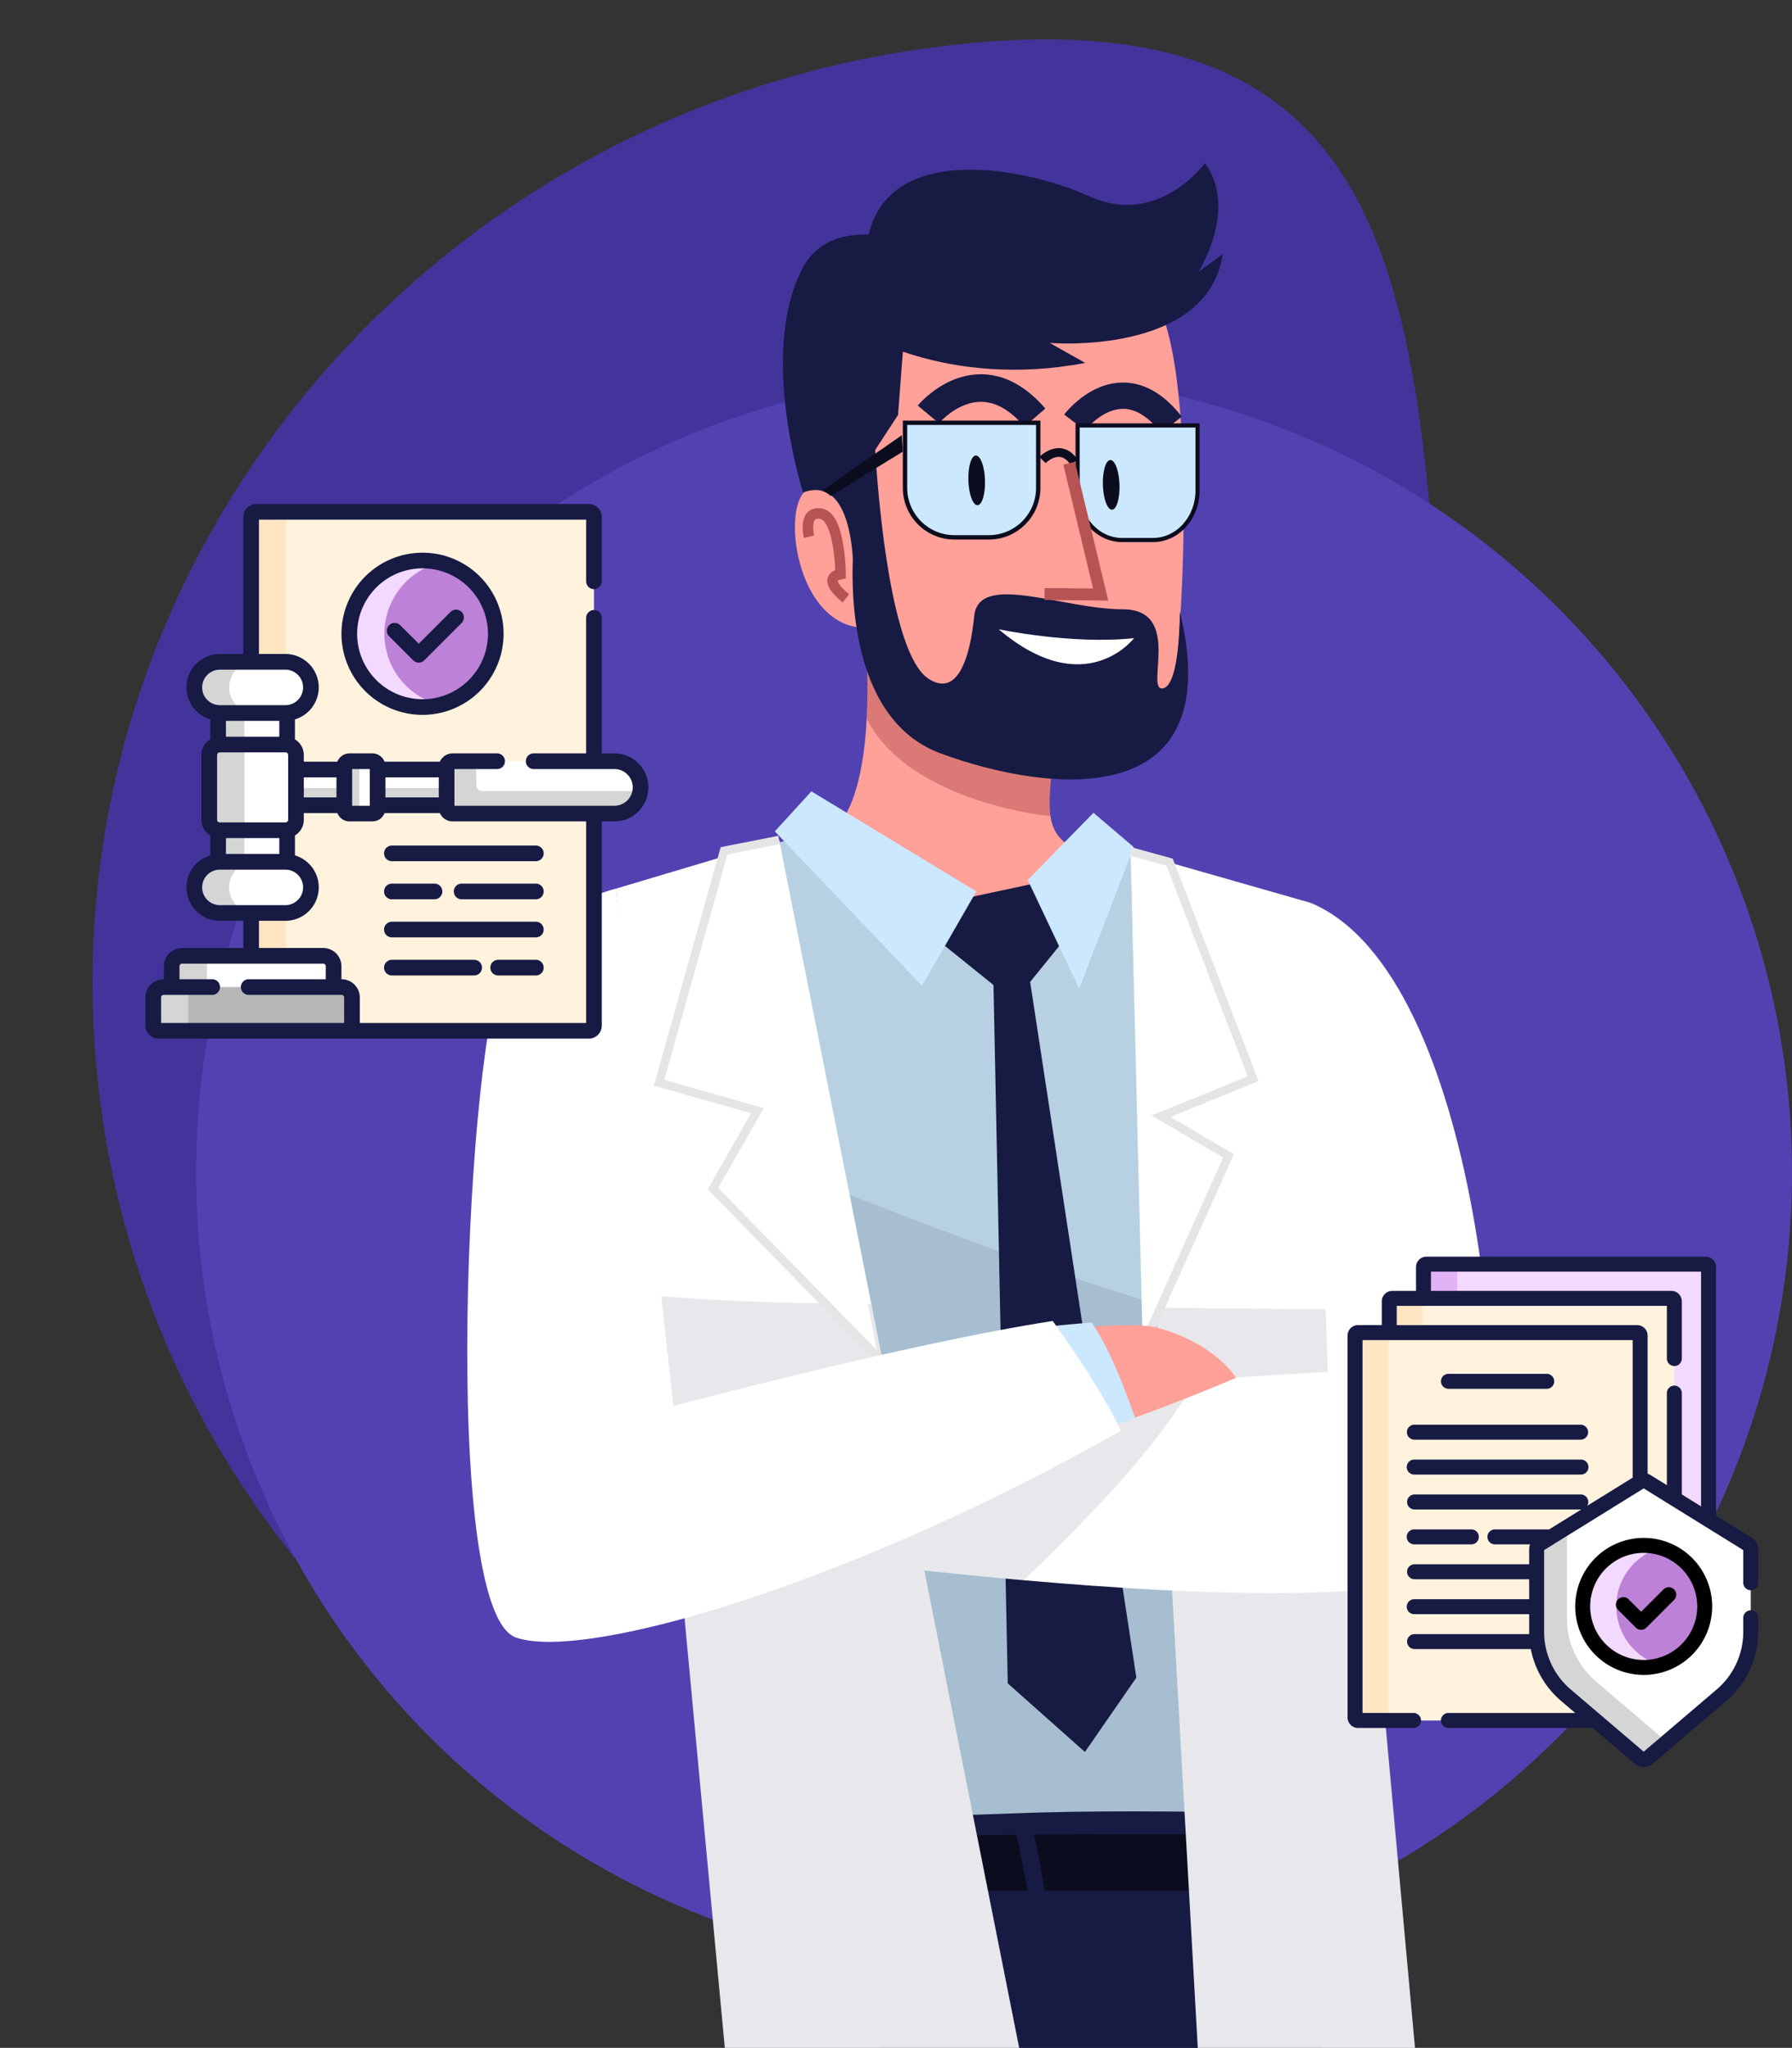 <svg xmlns="http://www.w3.org/2000/svg" width="424.449" height="484.861" viewBox="0 0 424.449 484.861">
  <rect x="0" y="0" width="424.449" height="484.861" fill="#333333" stroke="none"/>
  <g id="Grupo_53492" data-name="Grupo 53492" transform="translate(-804.551 -150.531)">
    <g id="Grupo_53473" data-name="Grupo 53473" transform="translate(0 21.152)">
      <path id="Trazado_98930" data-name="Trazado 98930" d="M222.234,109.8C344.97,109.8,444.467,80,444.467,206.162s-99.5,228.429-222.234,228.429S0,332.32,0,206.162,99.5,109.8,222.234,109.8Z" transform="matrix(0.105, 0.995, -0.995, 0.105, 1236.761, 118.222)" fill="#43349b"/>
      <circle id="Elipse_11" data-name="Elipse 11" cx="189" cy="189" r="189" transform="translate(851 218)" fill="#5242b1"/>
      <g id="Grupo_53285" data-name="Grupo 53285" transform="translate(787.532 107.5)">
        <g id="Grupo_53271" data-name="Grupo 53271" transform="translate(187.324 60.5)">
          <g id="Grupo_53265" data-name="Grupo 53265">
            <g id="Grupo_53262" data-name="Grupo 53262" transform="translate(0 110.017)">
              <path id="Trazado_98570" data-name="Trazado 98570" d="M193.182,236.573c4.492,5.812,9.762,11.069,16.263,14.619,10.628,5.8,21.885,7.27,33.769,5.734,16.761-2.165,42.28-10.417,47.8-28.493-27.941-9.329-29.024-6.114-23.969-37.464l-46.127-22.113s4.72,45.183-11.079,50.1c-5.091,1.583-13.8,3.494-23.417,6.579C188.6,229.247,190.53,233.143,193.182,236.573Z" transform="translate(-186.423 -168.855)" fill="#ffa099"/>
              <path id="Trazado_98571" data-name="Trazado 98571" d="M264.407,213.409c-.688-4.524.319-11.284,2.118-22.441L220.4,168.855a156.163,156.163,0,0,1,.478,21.507C230.822,210.07,263.807,213.5,264.407,213.409Z" transform="translate(-185.902 -168.855)" fill="#b75353" opacity="0.5"/>
            </g>
            <g id="Grupo_53263" data-name="Grupo 53263" transform="translate(17.975 24.637)">
              <path id="Trazado_98572" data-name="Trazado 98572" d="M217.008,145.537s-.212,36.411,19.232,47.179,50.095,11.079,56.349-1.118c2.114-4.123,8.726-86.675-5.175-102.037S225.771,99.7,220.268,110.69,217.008,145.537,217.008,145.537Z" transform="translate(-203.936 -84.765)" fill="#ffa099"/>
              <path id="Trazado_98573" data-name="Trazado 98573" d="M220.387,151.653s-2.54-13.835-11.347-15.339-6.258,32.728,11.608,33.04S220.387,151.653,220.387,151.653Z" transform="translate(-204.127 -83.975)" fill="#ffa099"/>
            </g>
            <g id="Grupo_53264" data-name="Grupo 53264" transform="translate(15.137)">
              <path id="Trazado_98574" data-name="Trazado 98574" d="M223.824,79.5a11.008,11.008,0,0,0-.891-2.234c-4.576-.418-12.866.045-16.967,7.891-10.51,20.108.147,53.062.147,53.062,12.572-4.576,11.9,19.649,11.9,19.649l6.167-1.02-2.667-26.135,7.086-10.842,1.162-15.3a71.271,71.271,0,0,1-6.235-23.832A1.873,1.873,0,0,1,223.824,79.5Z" transform="translate(-201.332 -60.245)" fill="#171a43"/>
              <path id="Trazado_98575" data-name="Trazado 98575" d="M218.022,147.934s-5.283,42.024,20.471,51.485,68.24,14.151,56.6-33.648c0,0,.116,17.714-4.089,18.238s4.8-18.731-9.392-18.731-34.163-8.935-35.214,1.577-4.2,19.447-11.038,14.716-11.019-29.352-12.6-56.682S218.022,147.934,218.022,147.934Z" transform="translate(-201.083 -59.637)" fill="#171a43"/>
              <path id="Trazado_98576" data-name="Trazado 98576" d="M218.015,99.918s21.549,14.19,54.661,7.883l-8.409-4.729s37.316,3.153,40.994-21.024l-5.781,4.2s9.461-14.716,1.577-25.753c0,0-11.037,15.241-27.33,7.884s-53.083-14.191-53.083,15.767S218.015,99.918,218.015,99.918Z" transform="translate(-201.076 -60.5)" fill="#171a43"/>
            </g>
          </g>
          <g id="Grupo_53270" data-name="Grupo 53270" transform="translate(21.064 53.25)">
            <g id="Grupo_53266" data-name="Grupo 53266" transform="translate(28.513)">
              <path id="Trazado_98577" data-name="Trazado 98577" d="M269.379,121.068s11.1-14.62,22.921.547" transform="translate(-234.728 -112.918)" fill="none" stroke="#171a43" stroke-miterlimit="10" stroke-width="6.226"/>
              <path id="Trazado_98578" data-name="Trazado 98578" d="M235.251,119.182s12.081-14.528,25.233.764" transform="translate(-235.251 -112.946)" fill="none" stroke="#171a43" stroke-miterlimit="10" stroke-width="6.535"/>
            </g>
            <path id="Trazado_98579" data-name="Trazado 98579" d="M216.159,162.289s-6.212-4.739-1.269-5.72c0,0-.074-13.363-4.532-14.293s-2.938,5.426-2.938,5.426" transform="translate(-207.169 -112.497)" fill="none" stroke="#b75353" stroke-miterlimit="10" stroke-width="2.487"/>
            <path id="Trazado_98580" data-name="Trazado 98580" d="M251.662,169.2s17.344,3.679,32.06,2.1C283.722,171.306,272.16,186.548,251.662,169.2Z" transform="translate(-206.487 -112.083)" fill="#fff"/>
            <g id="Grupo_53268" data-name="Grupo 53268" transform="translate(3.333 8.228)">
              <path id="Trazado_98581" data-name="Trazado 98581" d="M229.814,121.049v15.409a11.72,11.72,0,0,0,11.719,11.719h8.116a11.719,11.719,0,0,0,11.719-11.719V121.049Z" transform="translate(-210.155 -121.049)" fill="#cce8ff" stroke="#0b0c1e" stroke-miterlimit="10" stroke-width="1.035"/>
              <path id="Trazado_98582" data-name="Trazado 98582" d="M270.078,121.669v15.408c0,6.472,4.723,11.719,10.551,11.719h7.306c5.827,0,10.551-5.247,10.551-11.719V121.669Z" transform="translate(-209.538 -121.039)" fill="#cce8ff" stroke="#0b0c1e" stroke-miterlimit="10" stroke-width="0.982"/>
              <path id="Trazado_98583" data-name="Trazado 98583" d="M261.885,129.761s4.2-4.337,7.49.526" transform="translate(-209.663 -120.943)" fill="none" stroke="#0b0c1e" stroke-miterlimit="10" stroke-width="2.071"/>
              <g id="Grupo_53267" data-name="Grupo 53267" transform="translate(0 2.942)">
                <path id="Trazado_98584" data-name="Trazado 98584" d="M212.492,138.333l17.093-10.5-.243-3.882-18.89,13.171A5.119,5.119,0,0,1,212.492,138.333Z" transform="translate(-210.452 -123.947)" fill="#0b0c1e"/>
              </g>
            </g>
            <g id="Grupo_53269" data-name="Grupo 53269" transform="translate(37.989 15.979)">
              <path id="Trazado_98585" data-name="Trazado 98585" d="M279.906,135.549c.11,3.249-.683,5.912-1.77,5.949s-2.056-2.568-2.166-5.817.683-5.912,1.77-5.949S279.8,132.3,279.906,135.549Z" transform="translate(-244.103 -128.668)" fill="#0b0c1e"/>
              <path id="Trazado_98586" data-name="Trazado 98586" d="M248.53,134.5c.109,3.249-.683,5.912-1.77,5.949s-2.056-2.568-2.166-5.817.683-5.912,1.77-5.949S248.42,131.252,248.53,134.5Z" transform="translate(-244.584 -128.684)" fill="#0b0c1e"/>
              <path id="Trazado_98587" data-name="Trazado 98587" d="M268.185,130.476l7.475,31.1-13.294-.138" transform="translate(-244.312 -128.656)" fill="#ffa099" stroke="#b75353" stroke-miterlimit="10" stroke-width="2.82"/>
            </g>
          </g>
        </g>
        <g id="Grupo_53284" data-name="Grupo 53284" transform="translate(127.692 209.246)">
          <g id="Grupo_53277" data-name="Grupo 53277" transform="translate(42.73)">
            <g id="Grupo_53274" data-name="Grupo 53274">
              <g id="Grupo_53272" data-name="Grupo 53272" transform="translate(0 10.153)">
                <path id="Trazado_98588" data-name="Trazado 98588" d="M207.852,217s-23.86,6.092-38.075,14.722l64.135,269.233,89.857,2.031L307.862,230.2l-28.429-10.153L250.5,240.353Z" transform="translate(-169.777 -217)" fill="#b7d1e2"/>
                <path id="Trazado_98589" data-name="Trazado 98589" d="M261.838,317.91c-15.6-5.542-31.077-11.435-46.514-17.421-8.048-3.12-16.121-6.974-24.381-9.467-2.579-.779-5.078-1.677-7.582-2.5L233.7,499.859l89.857,2.031-9.793-167.946C296.282,329.15,278.908,323.97,261.838,317.91Z" transform="translate(-169.569 -215.903)" fill="#0b0c1e" opacity="0.1"/>
              </g>
              <g id="Grupo_53273" data-name="Grupo 53273" transform="translate(30.121)">
                <path id="Trazado_98590" data-name="Trazado 98590" d="M235.777,240.528l14.9,12,3.379,165.345,18.276,16.245,12.184-17.6L259.362,251.8l12.967-16.015-8.123-8.123-28.429,6.092Z" transform="translate(-198.886 -206.683)" fill="#171a43"/>
                <path id="Trazado_98591" data-name="Trazado 98591" d="M208.108,207l39.056,23.691L234.3,253.028l-34.86-36.552Z" transform="translate(-199.443 -207)" fill="#cce8ff"/>
                <path id="Trazado_98592" data-name="Trazado 98592" d="M258.443,227.907l12.184,25.722,12.929-33.506L274.012,212Z" transform="translate(-198.539 -206.923)" fill="#cce8ff"/>
              </g>
            </g>
            <g id="Grupo_53276" data-name="Grupo 53276" transform="translate(51.604 241.5)">
              <path id="Trazado_98593" data-name="Trazado 98593" d="M262.643,445.1c-13.929.379-28.161,1.448-42.041-.24l3.224,55.987H328.743l-8.927-55.78C300.762,445.037,281.681,444.58,262.643,445.1Z" transform="translate(-220.602 -444.852)" fill="#171a43"/>
              <g id="Grupo_53275" data-name="Grupo 53275" transform="translate(2.708 5.415)">
                <path id="Trazado_98594" data-name="Trazado 98594" d="M256.3,450.317c-11.016.1-22.13.186-33.028-.13l3.223,13.348H258.9C258.144,459.1,257.317,454.691,256.3,450.317Z" transform="translate(-223.269 -450.186)" fill="#0b0c1e"/>
                <path id="Trazado_98595" data-name="Trazado 98595" d="M262.435,463.535h68.413l-8.928-13.3c-19.055-.007-38.135-.116-57.172.007q-2.419.017-4.849.038C260.89,454.669,261.689,459.1,262.435,463.535Z" transform="translate(-222.707 -450.186)" fill="#0b0c1e"/>
              </g>
            </g>
          </g>
          <g id="Grupo_53280" data-name="Grupo 53280" transform="translate(35.284 11.507)">
            <g id="Grupo_53278" data-name="Grupo 53278">
              <path id="Trazado_98596" data-name="Trazado 98596" d="M201.026,218.333l56.859,285.986h-69.72L162.443,229.84Z" transform="translate(-162.443 -218.333)" fill="#fff"/>
              <path id="Trazado_98597" data-name="Trazado 98597" d="M213.346,326.472c-14-.218-28.042-.68-42.006-1.87L188.029,502.69h69.719L222.738,326.6C219.608,326.553,216.477,326.521,213.346,326.472Z" transform="translate(-162.307 -216.704)" fill="#171a43" opacity="0.1"/>
              <path id="Trazado_98598" data-name="Trazado 98598" d="M200.873,218.333,187.829,220.9l-15.38,54.928,23.289,6.591L185.193,300.88l39.117,39.97" transform="translate(-162.29 -218.333)" fill="#fff" stroke="#e5e5e5" stroke-miterlimit="10" stroke-width="2"/>
            </g>
            <g id="Grupo_53279" data-name="Grupo 53279" transform="translate(121.84 2.707)">
              <path id="Trazado_98599" data-name="Trazado 98599" d="M282.443,221,298.35,504.278h51.444L325.087,233.184Z" transform="translate(-282.443 -221)" fill="#fff"/>
              <path id="Trazado_98600" data-name="Trazado 98600" d="M306.359,327.594q-8.969-.091-17.941-.2l9.841,175.249H349.7l-15.934-174.83Q320.063,327.729,306.359,327.594Z" transform="translate(-282.352 -219.368)" fill="#171a43" opacity="0.1"/>
              <path id="Trazado_98601" data-name="Trazado 98601" d="M285.32,338.271l20.307-45.182L289.635,283.7l21.83-8.884-19.8-51.274L282.443,221" transform="translate(-282.443 -221)" fill="#fff" stroke="#e5e5e5" stroke-miterlimit="10" stroke-width="2"/>
            </g>
          </g>
          <g id="Grupo_53283" data-name="Grupo 53283" transform="translate(0 23.015)">
            <g id="Grupo_53281" data-name="Grupo 53281" transform="translate(61.683 3.384)">
              <path id="Trazado_98602" data-name="Trazado 98602" d="M188.443,385.3s171.253,25.045,178.7,0,0-135.378-40.613-152.3l4.061,111.01-109.656,6.769Z" transform="translate(-188.443 -233)" fill="#fff"/>
              <path id="Trazado_98603" data-name="Trazado 98603" d="M299.5,344.224l-78.565,4.849-32.491,34.521s32.7,4.782,70.147,8.078C273.638,377.029,288.568,362.23,299.5,344.224Z" transform="translate(-188.443 -231.294)" fill="#171a43" opacity="0.1"/>
            </g>
            <g id="Grupo_53282" data-name="Grupo 53282">
              <path id="Trazado_98604" data-name="Trazado 98604" d="M263.842,360.224c24.726-7.845,43.993-16.286,43.993-16.286s-4.784-8.122-18.718-11.881c-4.81-1.3-18.7-.27-34.839,1.632A173.97,173.97,0,0,0,263.842,360.224Z" transform="translate(-125.751 -228.106)" fill="#ffa099"/>
              <path id="Trazado_98605" data-name="Trazado 98605" d="M283.5,352.21c-2.639-7.278-5.556-14.86-9.816-21.337-5.635.4-12.277,1.1-19.35,1.973a182.763,182.763,0,0,0,9.513,27.388c7.346-2.42,14.162-4.7,20.125-6.71C283.81,353.084,283.654,352.645,283.5,352.21Z" transform="translate(-125.75 -228.115)" fill="#cce8ff"/>
              <path id="Trazado_98606" data-name="Trazado 98606" d="M266.371,332.046c-33.985,5.207-89.857,20.137-89.857,20.137L162.976,229.667s-17.6,4.061-26.4,18.952-15.643,152.153,2.708,158.392c16.923,5.754,80.889-13.537,143.206-48.971C278.261,349.133,271.978,339.889,266.371,332.046Z" transform="translate(-127.692 -229.667)" fill="#fff"/>
            </g>
          </g>
        </g>
      </g>
      <g id="obediente" transform="translate(823.922 248.708)">
        <g id="Grupo_53286" data-name="Grupo 53286" transform="translate(40.107 1.854)">
          <path id="Trazado_98607" data-name="Trazado 98607" d="M196.283,7.5H117.551a1.236,1.236,0,0,0-1.236,1.236V43.01h8.108a6.058,6.058,0,0,1,.423,12.1v7.516h0a2.471,2.471,0,0,1,2.1,2.441V80.415a2.471,2.471,0,0,1-2.1,2.441h0v7.516a6.058,6.058,0,0,1-.423,12.1h-8.108V112.62h17.062a2.472,2.472,0,0,1,2.472,2.472v4.919s0,0,0,.006h1.884a2.472,2.472,0,0,1,2.472,2.472v7.885h57.315V8.736A1.237,1.237,0,0,0,196.283,7.5Z" transform="translate(-116.315 -7.5)" fill="#fff3de"/>
        </g>
        <g id="Grupo_53287" data-name="Grupo 53287" transform="translate(40.107 1.854)">
          <path id="Trazado_98608" data-name="Trazado 98608" d="M124.423,43.01c.074,0,.147,0,.221.006V8.736A1.236,1.236,0,0,1,125.879,7.5h-8.328a1.236,1.236,0,0,0-1.236,1.236V43.01Z" transform="translate(-116.315 -7.5)" fill="#ffe5c2"/>
          <path id="Trazado_98609" data-name="Trazado 98609" d="M124.423,391.632h-8.108v10.146h8.328V391.627C124.57,391.629,124.5,391.632,124.423,391.632Z" transform="translate(-116.315 -296.658)" fill="#ffe5c2"/>
        </g>
        <g id="Grupo_53305" data-name="Grupo 53305" transform="translate(16.932 37.364)">
          <g id="Grupo_53288" data-name="Grupo 53288" transform="translate(33.801 25.505)">
            <path id="Trazado_98610" data-name="Trazado 98610" d="M159.3,254.29H170.74v8.455H159.3Z" transform="translate(-159.296 -254.29)" fill="#fff"/>
            <path id="Trazado_98611" data-name="Trazado 98611" d="M237.5,254.29h16.346v8.455H237.5Z" transform="translate(-218.167 -254.29)" fill="#fff"/>
          </g>
          <g id="Grupo_53289" data-name="Grupo 53289" transform="translate(33.801 29.884)">
            <path id="Trazado_98612" data-name="Trazado 98612" d="M159.3,272H170.74v4.076H159.3Z" transform="translate(-159.296 -272)" fill="#d5d5d5"/>
            <path id="Trazado_98613" data-name="Trazado 98613" d="M237.5,272h16.346v4.076H237.5Z" transform="translate(-218.167 -272)" fill="#d5d5d5"/>
          </g>
          <g id="Grupo_53290" data-name="Grupo 53290" transform="translate(69.482 23.532)">
            <path id="Trazado_98614" data-name="Trazado 98614" d="M349.553,252.51a6.2,6.2,0,0,1-6.2,6.2H305.025a1.409,1.409,0,0,1-1.409-1.409v-9.582a1.409,1.409,0,0,1,1.409-1.409h38.328A6.2,6.2,0,0,1,349.553,252.51Z" transform="translate(-303.616 -246.31)" fill="#fff"/>
          </g>
          <g id="Grupo_53291" data-name="Grupo 53291" transform="translate(69.482 23.532)">
            <path id="Trazado_98615" data-name="Trazado 98615" d="M312.042,253.4a1.409,1.409,0,0,1-1.409-1.409V246.31h-5.608a1.409,1.409,0,0,0-1.409,1.409V257.3a1.409,1.409,0,0,0,1.409,1.409h38.328a6.2,6.2,0,0,0,6.135-5.307Z" transform="translate(-303.616 -246.31)" fill="#d5d5d5"/>
          </g>
          <g id="Grupo_53292" data-name="Grupo 53292" transform="translate(45.245 23.532)">
            <path id="Trazado_98616" data-name="Trazado 98616" d="M213.476,247.547v9.928a1.236,1.236,0,0,1-1.236,1.236h-5.419a1.236,1.236,0,0,1-1.236-1.236v-9.928a1.236,1.236,0,0,1,1.236-1.236h5.419a1.236,1.236,0,0,1,1.236,1.236Z" transform="translate(-205.585 -246.311)" fill="#fff"/>
          </g>
          <g id="Grupo_53293" data-name="Grupo 53293" transform="translate(45.245 23.532)">
            <path id="Trazado_98617" data-name="Trazado 98617" d="M209.169,257.475v-9.928a1.236,1.236,0,0,1,1.236-1.236h-3.584a1.236,1.236,0,0,0-1.236,1.236v9.928a1.236,1.236,0,0,0,1.236,1.236h3.584A1.236,1.236,0,0,1,209.169,257.475Z" transform="translate(-205.585 -246.311)" fill="#d5d5d5"/>
          </g>
          <g id="Grupo_53294" data-name="Grupo 53294" transform="translate(15.359 12.102)">
            <path id="Trazado_98618" data-name="Trazado 98618" d="M100.673,312.329H85.079a2.483,2.483,0,0,1-.376-.032v7.516c.14-.01.28-.016.423-.016h15.5c.142,0,.283.007.423.016V312.3A2.452,2.452,0,0,1,100.673,312.329Z" transform="translate(-84.703 -284.553)" fill="#fff"/>
            <path id="Trazado_98619" data-name="Trazado 98619" d="M85.079,312.329a2.483,2.483,0,0,1-.376-.032v7.516c.14-.01.28-.016.423-.016h5.8v-7.468h-5.85Z" transform="translate(-84.703 -284.553)" fill="#d5d5d5"/>
            <path id="Trazado_98620" data-name="Trazado 98620" d="M85.079,207.563h15.593a2.485,2.485,0,0,1,.376.032v-7.516c-.14.01-.281.016-.423.016h-15.5c-.142,0-.283-.007-.423-.016V207.6A2.485,2.485,0,0,1,85.079,207.563Z" transform="translate(-84.703 -200.079)" fill="#fff"/>
            <path id="Trazado_98621" data-name="Trazado 98621" d="M85.079,207.563h5.85v-7.468h-5.8c-.142,0-.283-.007-.423-.016v7.516A2.517,2.517,0,0,1,85.079,207.563Z" transform="translate(-84.703 -200.078)" fill="#d5d5d5"/>
          </g>
          <g id="Grupo_53295" data-name="Grupo 53295" transform="translate(13.263 19.587)">
            <path id="Trazado_98622" data-name="Trazado 98622" d="M96.763,232.824v15.346a2.472,2.472,0,0,1-2.472,2.472H78.7a2.472,2.472,0,0,1-2.472-2.472V232.824a2.472,2.472,0,0,1,2.472-2.472H94.291a2.472,2.472,0,0,1,2.472,2.472Z" transform="translate(-76.225 -230.352)" fill="#fff"/>
          </g>
          <g id="Grupo_53296" data-name="Grupo 53296" transform="translate(13.263 19.587)">
            <path id="Trazado_98623" data-name="Trazado 98623" d="M84.575,248.171V232.824a2.472,2.472,0,0,1,2.472-2.472H78.7a2.472,2.472,0,0,0-2.472,2.472v15.346a2.472,2.472,0,0,0,2.472,2.472h8.35A2.472,2.472,0,0,1,84.575,248.171Z" transform="translate(-76.225 -230.352)" fill="#d5d5d5"/>
          </g>
          <g id="Grupo_53299" data-name="Grupo 53299" transform="translate(0 69.61)">
            <path id="Trazado_98624" data-name="Trazado 98624" d="M78.535,440.33a2.528,2.528,0,0,0,.013-.254v-4.919a2.472,2.472,0,0,0-2.472-2.472H42.667a2.472,2.472,0,0,0-2.472,2.472v4.919a2.53,2.53,0,0,0,.013.254Z" transform="translate(-35.839 -432.685)" fill="#fff"/>
            <path id="Trazado_98625" data-name="Trazado 98625" d="M48.566,440.33a2.53,2.53,0,0,1-.013-.254v-4.919a2.472,2.472,0,0,1,2.472-2.472H42.667a2.472,2.472,0,0,0-2.472,2.472v4.919a2.53,2.53,0,0,0,.013.254Z" transform="translate(-35.839 -432.685)" fill="#d5d5d5"/>
            <g id="Grupo_53297" data-name="Grupo 53297" transform="translate(0 7.398)">
              <path id="Trazado_98626" data-name="Trazado 98626" d="M69.643,472.965H23.814a1.236,1.236,0,0,1-1.236-1.236V465.08a2.472,2.472,0,0,1,2.472-2.472H67.17a2.472,2.472,0,0,1,2.472,2.472Z" transform="translate(-22.578 -462.608)" fill="#b7b7b7"/>
            </g>
            <g id="Grupo_53298" data-name="Grupo 53298" transform="translate(0 7.398)">
              <path id="Trazado_98627" data-name="Trazado 98627" d="M30.841,471.729V465.08a2.472,2.472,0,0,1,2.472-2.472H25.05a2.472,2.472,0,0,0-2.472,2.472v6.649a1.236,1.236,0,0,0,1.236,1.236h8.263A1.236,1.236,0,0,1,30.841,471.729Z" transform="translate(-22.578 -462.608)" fill="#d5d5d5"/>
            </g>
          </g>
          <g id="Grupo_53304" data-name="Grupo 53304" transform="translate(9.723)">
            <g id="Grupo_53300" data-name="Grupo 53300" transform="translate(0 47.346)">
              <path id="Trazado_98628" data-name="Trazado 98628" d="M89.524,348.692a6.059,6.059,0,0,1-6.059,6.059h-15.5a6.059,6.059,0,1,1,0-12.118h15.5A6.059,6.059,0,0,1,89.524,348.692Z" transform="translate(-61.905 -342.633)" fill="#fff"/>
            </g>
            <g id="Grupo_53301" data-name="Grupo 53301" transform="translate(0 47.346)">
              <path id="Trazado_98629" data-name="Trazado 98629" d="M70.159,348.692a6.059,6.059,0,0,1,6.059-6.059H67.964a6.059,6.059,0,1,0,0,12.118h8.254A6.059,6.059,0,0,1,70.159,348.692Z" transform="translate(-61.905 -342.633)" fill="#d5d5d5"/>
            </g>
            <g id="Grupo_53302" data-name="Grupo 53302" transform="translate(0)">
              <path id="Trazado_98630" data-name="Trazado 98630" d="M89.524,157.187a6.059,6.059,0,0,1-6.059,6.059h-15.5a6.059,6.059,0,0,1,0-12.118h15.5A6.059,6.059,0,0,1,89.524,157.187Z" transform="translate(-61.905 -151.128)" fill="#fff"/>
            </g>
            <g id="Grupo_53303" data-name="Grupo 53303">
              <path id="Trazado_98631" data-name="Trazado 98631" d="M70.159,157.187a6.059,6.059,0,0,1,6.059-6.059H67.964a6.059,6.059,0,0,0,0,12.118h8.254A6.059,6.059,0,0,1,70.159,157.187Z" transform="translate(-61.905 -151.128)" fill="#d5d5d5"/>
            </g>
          </g>
        </g>
        <g id="Grupo_53308" data-name="Grupo 53308" transform="translate(63.361 13.377)">
          <g id="Grupo_53306" data-name="Grupo 53306">
            <circle id="Elipse_9" data-name="Elipse 9" cx="17.348" cy="17.348" r="17.348" fill="#bd81d8"/>
          </g>
          <g id="Grupo_53307" data-name="Grupo 53307" transform="translate(0)">
            <path id="Trazado_98632" data-name="Trazado 98632" d="M218.686,71.455a17.353,17.353,0,0,1,13.191-16.843,17.348,17.348,0,1,0,0,33.686A17.353,17.353,0,0,1,218.686,71.455Z" transform="translate(-210.372 -54.107)" fill="#f3d9ff"/>
          </g>
        </g>
        <g id="Grupo_53309" data-name="Grupo 53309" transform="translate(15.078 0)">
          <path id="Trazado_98633" data-name="Trazado 98633" d="M126.151,59.042h-2.986V26.948a1.854,1.854,0,0,0-1.911-1.854,1.906,1.906,0,0,0-1.8,1.931V59.042H107.029a1.854,1.854,0,0,0,0,3.708h19.122a4.346,4.346,0,1,1,0,8.692H88.269V62.75H98.376a1.854,1.854,0,0,0,0-3.708H87.823a3.267,3.267,0,0,0-3,1.973H71.71a3.093,3.093,0,0,0-2.878-1.973H63.414a3.093,3.093,0,0,0-2.878,1.973H52.588V59.423a4.324,4.324,0,0,0-2.1-3.7V51a7.913,7.913,0,0,0-2.277-15.492H41.961V3.709h77.5V18.3a1.854,1.854,0,0,0,1.911,1.854,1.906,1.906,0,0,0,1.8-1.931V3.09A3.09,3.09,0,0,0,120.075,0H41.343a3.09,3.09,0,0,0-3.09,3.09V35.51H32.714A7.913,7.913,0,0,0,30.437,51v4.721a4.324,4.324,0,0,0-2.1,3.7V74.769a4.324,4.324,0,0,0,2.1,3.7v4.721a7.913,7.913,0,0,0,2.277,15.492h5.538v6.437H23.76a4.332,4.332,0,0,0-4.327,4.327v3.071H19.4a4.332,4.332,0,0,0-4.327,4.327v6.649a3.094,3.094,0,0,0,3.09,3.09H120.075a3.09,3.09,0,0,0,3.09-3.09V75.151h2.986a8.054,8.054,0,0,0,0-16.109ZM71.923,64.723H84.56v4.746H71.923ZM64.032,62.75h4.182v8.692H64.032ZM52.588,64.723h7.736v4.746H52.588Zm-24.078-21.3a4.21,4.21,0,0,1,4.2-4.2h15.5a4.2,4.2,0,0,1,0,8.41h-15.5A4.209,4.209,0,0,1,28.509,43.423Zm4.158,31.965a.619.619,0,0,1-.618-.618V59.423a.619.619,0,0,1,.618-.618H48.261a.619.619,0,0,1,.618.618V74.769a.619.619,0,0,1-.618.618ZM46.783,79.1v3.76H34.146V79.1Zm-12.637-24v-3.76H46.783V55.1ZM32.714,94.974a4.2,4.2,0,1,1,0-8.41h15.5a4.2,4.2,0,1,1,0,8.41Zm29.428,27.9H18.786v-6.031a.619.619,0,0,1,.618-.618H30.882a1.854,1.854,0,1,0,0-3.708h-7.74v-3.071a.619.619,0,0,1,.618-.618H57.169a.619.619,0,0,1,.618.618v3.071H39.535a1.854,1.854,0,0,0,0,3.708h21.99a.619.619,0,0,1,.618.618Zm57.315,0H65.851v-6.031a4.332,4.332,0,0,0-4.327-4.327H61.5v-3.071a4.332,4.332,0,0,0-4.327-4.327H41.961V98.683h6.254a7.913,7.913,0,0,0,2.277-15.492V78.47a4.324,4.324,0,0,0,2.1-3.7V73.178h7.948a3.093,3.093,0,0,0,2.878,1.973h5.419a3.093,3.093,0,0,0,2.878-1.973H84.827a3.267,3.267,0,0,0,3,1.973h31.634v47.725Z" transform="translate(-15.078 0)" fill="#171a43"/>
          <path id="Trazado_98634" data-name="Trazado 98634" d="M202.872,65.809a19.2,19.2,0,1,0,19.2-19.2A19.224,19.224,0,0,0,202.872,65.809Zm34.7,0a15.494,15.494,0,1,1-15.494-15.494A15.511,15.511,0,0,1,237.568,65.809Z" transform="translate(-156.443 -35.084)" fill="#171a43"/>
          <path id="Trazado_98635" data-name="Trazado 98635" d="M249.509,104.84a1.854,1.854,0,1,0-2.622,2.622l5.7,5.7a1.854,1.854,0,0,0,2.623,0l8.841-8.841a1.854,1.854,0,0,0-2.622-2.622l-7.529,7.529Z" transform="translate(-189.167 -76.149)" fill="#171a43"/>
          <path id="Trazado_98636" data-name="Trazado 98636" d="M243.681,328.923a1.854,1.854,0,0,0,1.854,1.854h34.1a1.854,1.854,0,0,0,0-3.708h-34.1A1.854,1.854,0,0,0,243.681,328.923Z" transform="translate(-187.163 -246.207)" fill="#171a43"/>
          <path id="Trazado_98637" data-name="Trazado 98637" d="M329.935,363.546H312.354a1.854,1.854,0,0,0,0,3.708h17.581a1.854,1.854,0,0,0,0-3.708Z" transform="translate(-237.462 -273.665)" fill="#171a43"/>
          <path id="Trazado_98638" data-name="Trazado 98638" d="M245.535,367.254h10.092a1.854,1.854,0,0,0,0-3.708H245.535a1.854,1.854,0,0,0,0,3.708Z" transform="translate(-187.163 -273.665)" fill="#171a43"/>
          <path id="Trazado_98639" data-name="Trazado 98639" d="M279.635,400.023h-34.1a1.854,1.854,0,0,0,0,3.708h34.1a1.854,1.854,0,0,0,0-3.708Z" transform="translate(-187.162 -301.124)" fill="#171a43"/>
          <path id="Trazado_98640" data-name="Trazado 98640" d="M356.282,436.5h-8.928a1.854,1.854,0,0,0,0,3.708h8.928a1.854,1.854,0,0,0,0-3.708Z" transform="translate(-263.809 -328.583)" fill="#171a43"/>
          <path id="Trazado_98641" data-name="Trazado 98641" d="M265.022,436.5H245.535a1.854,1.854,0,1,0,0,3.708h19.487a1.854,1.854,0,0,0,0-3.708Z" transform="translate(-187.163 -328.583)" fill="#171a43"/>
        </g>
      </g>
    </g>
    <g id="obediente_1_" data-name="obediente (1)" transform="translate(1073.722 448.063)">
      <g id="Grupo_53311" data-name="Grupo 53311" transform="translate(51.782 1.771)">
        <path id="Trazado_98642" data-name="Trazado 98642" d="M192.97,7.5H126.861a.708.708,0,0,0-.708.708V15.6l.3.236h58.418a.473.473,0,0,1,.472.472V62.822l.236.188,8.1,5.019V8.208a.708.708,0,0,0-.708-.708Z" transform="translate(-109.947 -7.5)" fill="#f3d9ff"/>
        <path id="Trazado_98643" data-name="Trazado 98643" d="M134.144,15.839V8.208a.708.708,0,0,1,.708-.708h-7.991a.708.708,0,0,0-.708.708v7.631Z" transform="translate(-109.947 -7.5)" fill="#e1b2f5"/>
        <path id="Trazado_98644" data-name="Trazado 98644" d="M151.254,50.632V85.255l.133-.082a1.35,1.35,0,0,1,1.422,0l6.548,4.056v-46.7a.708.708,0,0,0-.708-.708H92.54a.708.708,0,0,0-.708.708v7.395h58.714a.708.708,0,0,1,.708.708Z" transform="translate(-83.729 -33.718)" fill="#fff3de"/>
        <path id="Trazado_98645" data-name="Trazado 98645" d="M99.663,49.924V42.529a.708.708,0,0,1,.708-.708H92.54a.708.708,0,0,0-.708.708v7.395Z" transform="translate(-83.729 -33.718)" fill="#ffe5c2"/>
        <path id="Trazado_98646" data-name="Trazado 98646" d="M107.456,161.995a19.727,19.727,0,0,1-6.932-15.015V127.407a1.35,1.35,0,0,1,.639-1.148l23.872-14.786V76.85a.708.708,0,0,0-.708-.708H58.219a.708.708,0,0,0-.708.708v90.417a.708.708,0,0,0,.708.708h56.255Z" transform="translate(-57.511 -59.936)" fill="#fff3de"/>
        <g id="Grupo_53310" data-name="Grupo 53310" transform="translate(0 16.206)">
          <path id="Trazado_98647" data-name="Trazado 98647" d="M65.418,167.267V76.85a.708.708,0,0,1,.708-.708H58.219a.708.708,0,0,0-.708.708v90.417a.708.708,0,0,0,.708.708h7.907A.708.708,0,0,1,65.418,167.267Z" transform="translate(-57.511 -76.142)" fill="#ffe5c2"/>
        </g>
      </g>
      <g id="Grupo_53315" data-name="Grupo 53315" transform="translate(94.796 53.023)">
        <g id="Grupo_53312" data-name="Grupo 53312">
          <path id="Trazado_98648" data-name="Trazado 98648" d="M239.7,240.8v19.573a19.728,19.728,0,0,0,6.932,15.015l17.548,14.954a1.35,1.35,0,0,0,1.752,0l17.548-14.954a19.728,19.728,0,0,0,6.932-15.015V240.8a1.351,1.351,0,0,0-.639-1.148l-24.005-14.868a1.35,1.35,0,0,0-1.422,0l-24.005,14.868A1.35,1.35,0,0,0,239.7,240.8Z" transform="translate(-239.698 -224.584)" fill="#fff"/>
        </g>
        <g id="Grupo_53314" data-name="Grupo 53314" transform="translate(0 11.028)">
          <g id="Grupo_53313" data-name="Grupo 53313">
            <path id="Trazado_98649" data-name="Trazado 98649" d="M253.8,307.872a19.727,19.727,0,0,1-6.932-15.015V271.293l-6.527,4.043a1.35,1.35,0,0,0-.639,1.148v19.572a19.729,19.729,0,0,0,6.932,15.015l17.548,14.954a1.35,1.35,0,0,0,1.752,0l4.584-3.907Z" transform="translate(-239.698 -271.293)" fill="#d5d5d5"/>
          </g>
        </g>
      </g>
      <g id="Grupo_53316" data-name="Grupo 53316" transform="translate(105.702 68.357)">
        <circle id="Elipse_10" data-name="Elipse 10" cx="14.449" cy="14.449" r="14.449" fill="#bd81d8"/>
      </g>
      <g id="Grupo_53317" data-name="Grupo 53317" transform="translate(105.702 68.357)">
        <path id="Trazado_98650" data-name="Trazado 98650" d="M293.851,303.98a14.452,14.452,0,0,1,10.47-13.89,14.449,14.449,0,1,0,0,27.779A14.453,14.453,0,0,1,293.851,303.98Z" transform="translate(-285.893 -289.531)" fill="#f3d9ff"/>
      </g>
      <g id="Grupo_53318" data-name="Grupo 53318" transform="translate(50.012 0)">
        <path id="Trazado_98651" data-name="Trazado 98651" d="M168.666,121.041a1.771,1.771,0,0,0,0-3.541H145.3a1.771,1.771,0,0,0,0,3.541Z" transform="translate(-121.45 -89.759)" fill="#171a43"/>
        <path id="Trazado_98652" data-name="Trazado 98652" d="M109.529,170.271a1.771,1.771,0,0,0,1.771,1.771h39.421a1.771,1.771,0,0,0,0-3.541H111.3A1.771,1.771,0,0,0,109.529,170.271Z" transform="translate(-95.477 -128.718)" fill="#171a43"/>
        <path id="Trazado_98653" data-name="Trazado 98653" d="M111.3,207.041h39.421a1.771,1.771,0,1,0,0-3.541H111.3a1.771,1.771,0,1,0,0,3.541Z" transform="translate(-95.477 -155.455)" fill="#171a43"/>
        <path id="Trazado_98654" data-name="Trazado 98654" d="M111.3,277.041H124.75a1.771,1.771,0,1,0,0-3.541H111.3a1.771,1.771,0,1,0,0,3.541Z" transform="translate(-95.477 -208.928)" fill="#171a43"/>
        <path id="Trazado_98655" data-name="Trazado 98655" d="M145.507,78.97a1.771,1.771,0,0,0,1.771-1.771V69.242a3.1,3.1,0,0,0-1.478-2.653l-8.516-5.275V2.479A2.482,2.482,0,0,0,134.8,0H68.7a2.482,2.482,0,0,0-2.479,2.479V8.1H60.594a2.482,2.482,0,0,0-2.479,2.479v5.624H52.491a2.482,2.482,0,0,0-2.479,2.479V109.1a2.482,2.482,0,0,0,2.479,2.479h13.1a1.771,1.771,0,1,0,0-3.541H53.553V19.747h63.983V52.322l-10.764,6.667a1.768,1.768,0,0,0-1.518-2.68H65.834a1.771,1.771,0,0,0,0,3.541h39.421c.047,0,.092,0,.137-.007l-7.635,4.729H84.951a1.771,1.771,0,1,0,0,3.541h8.285a3.127,3.127,0,0,0-.211,1.128v3.594H65.834a1.771,1.771,0,0,0,0,3.541H93.025V81.1H65.834a1.771,1.771,0,1,0,0,3.541H93.025v4.174c0,.183,0,.365.008.548h-27.2a1.771,1.771,0,0,0,0,3.541H93.416a21.462,21.462,0,0,0,7.163,12.273l3.359,2.863H73.855a1.771,1.771,0,0,0,0,3.541h34.239l10.033,8.55a3.108,3.108,0,0,0,4.049,0l17.548-14.954a21.467,21.467,0,0,0,7.554-16.363V85.462a1.771,1.771,0,0,0-3.541,0v3.352a17.93,17.93,0,0,1-6.31,13.667L120.151,117.2l-17.275-14.722a17.93,17.93,0,0,1-6.31-13.667V69.475l23.585-14.608,23.585,14.608V77.2a1.771,1.771,0,0,0,1.771,1.771ZM121.078,51.393V18.685a2.482,2.482,0,0,0-2.479-2.479H61.656V11.644H125.64V24.082a1.771,1.771,0,1,0,3.541,0v-13.5A2.482,2.482,0,0,0,126.7,8.1H69.759V3.541h63.983V59.12l-4.561-2.825V32.345a1.771,1.771,0,1,0-3.541,0V54.1l-3.845-2.381A3.148,3.148,0,0,0,121.078,51.393Z" transform="translate(-50.012 0)" fill="#171a43"/>
        <path id="Trazado_98656" data-name="Trazado 98656" d="M278.394,298.25a16.22,16.22,0,1,0,16.22-16.22A16.238,16.238,0,0,0,278.394,298.25Zm28.9,0a12.678,12.678,0,1,1-12.678-12.678A12.693,12.693,0,0,1,307.292,298.25Z" transform="translate(-224.474 -215.444)"/>
        <path id="Trazado_98657" data-name="Trazado 98657" d="M321.91,334.047a1.771,1.771,0,0,0-2.5,2.5l4.273,4.273a1.771,1.771,0,0,0,2.5,0l6.623-6.623a1.771,1.771,0,0,0-2.5-2.5l-5.37,5.371Z" transform="translate(-255.407 -252.989)"/>
      </g>
    </g>
  </g>
</svg>
